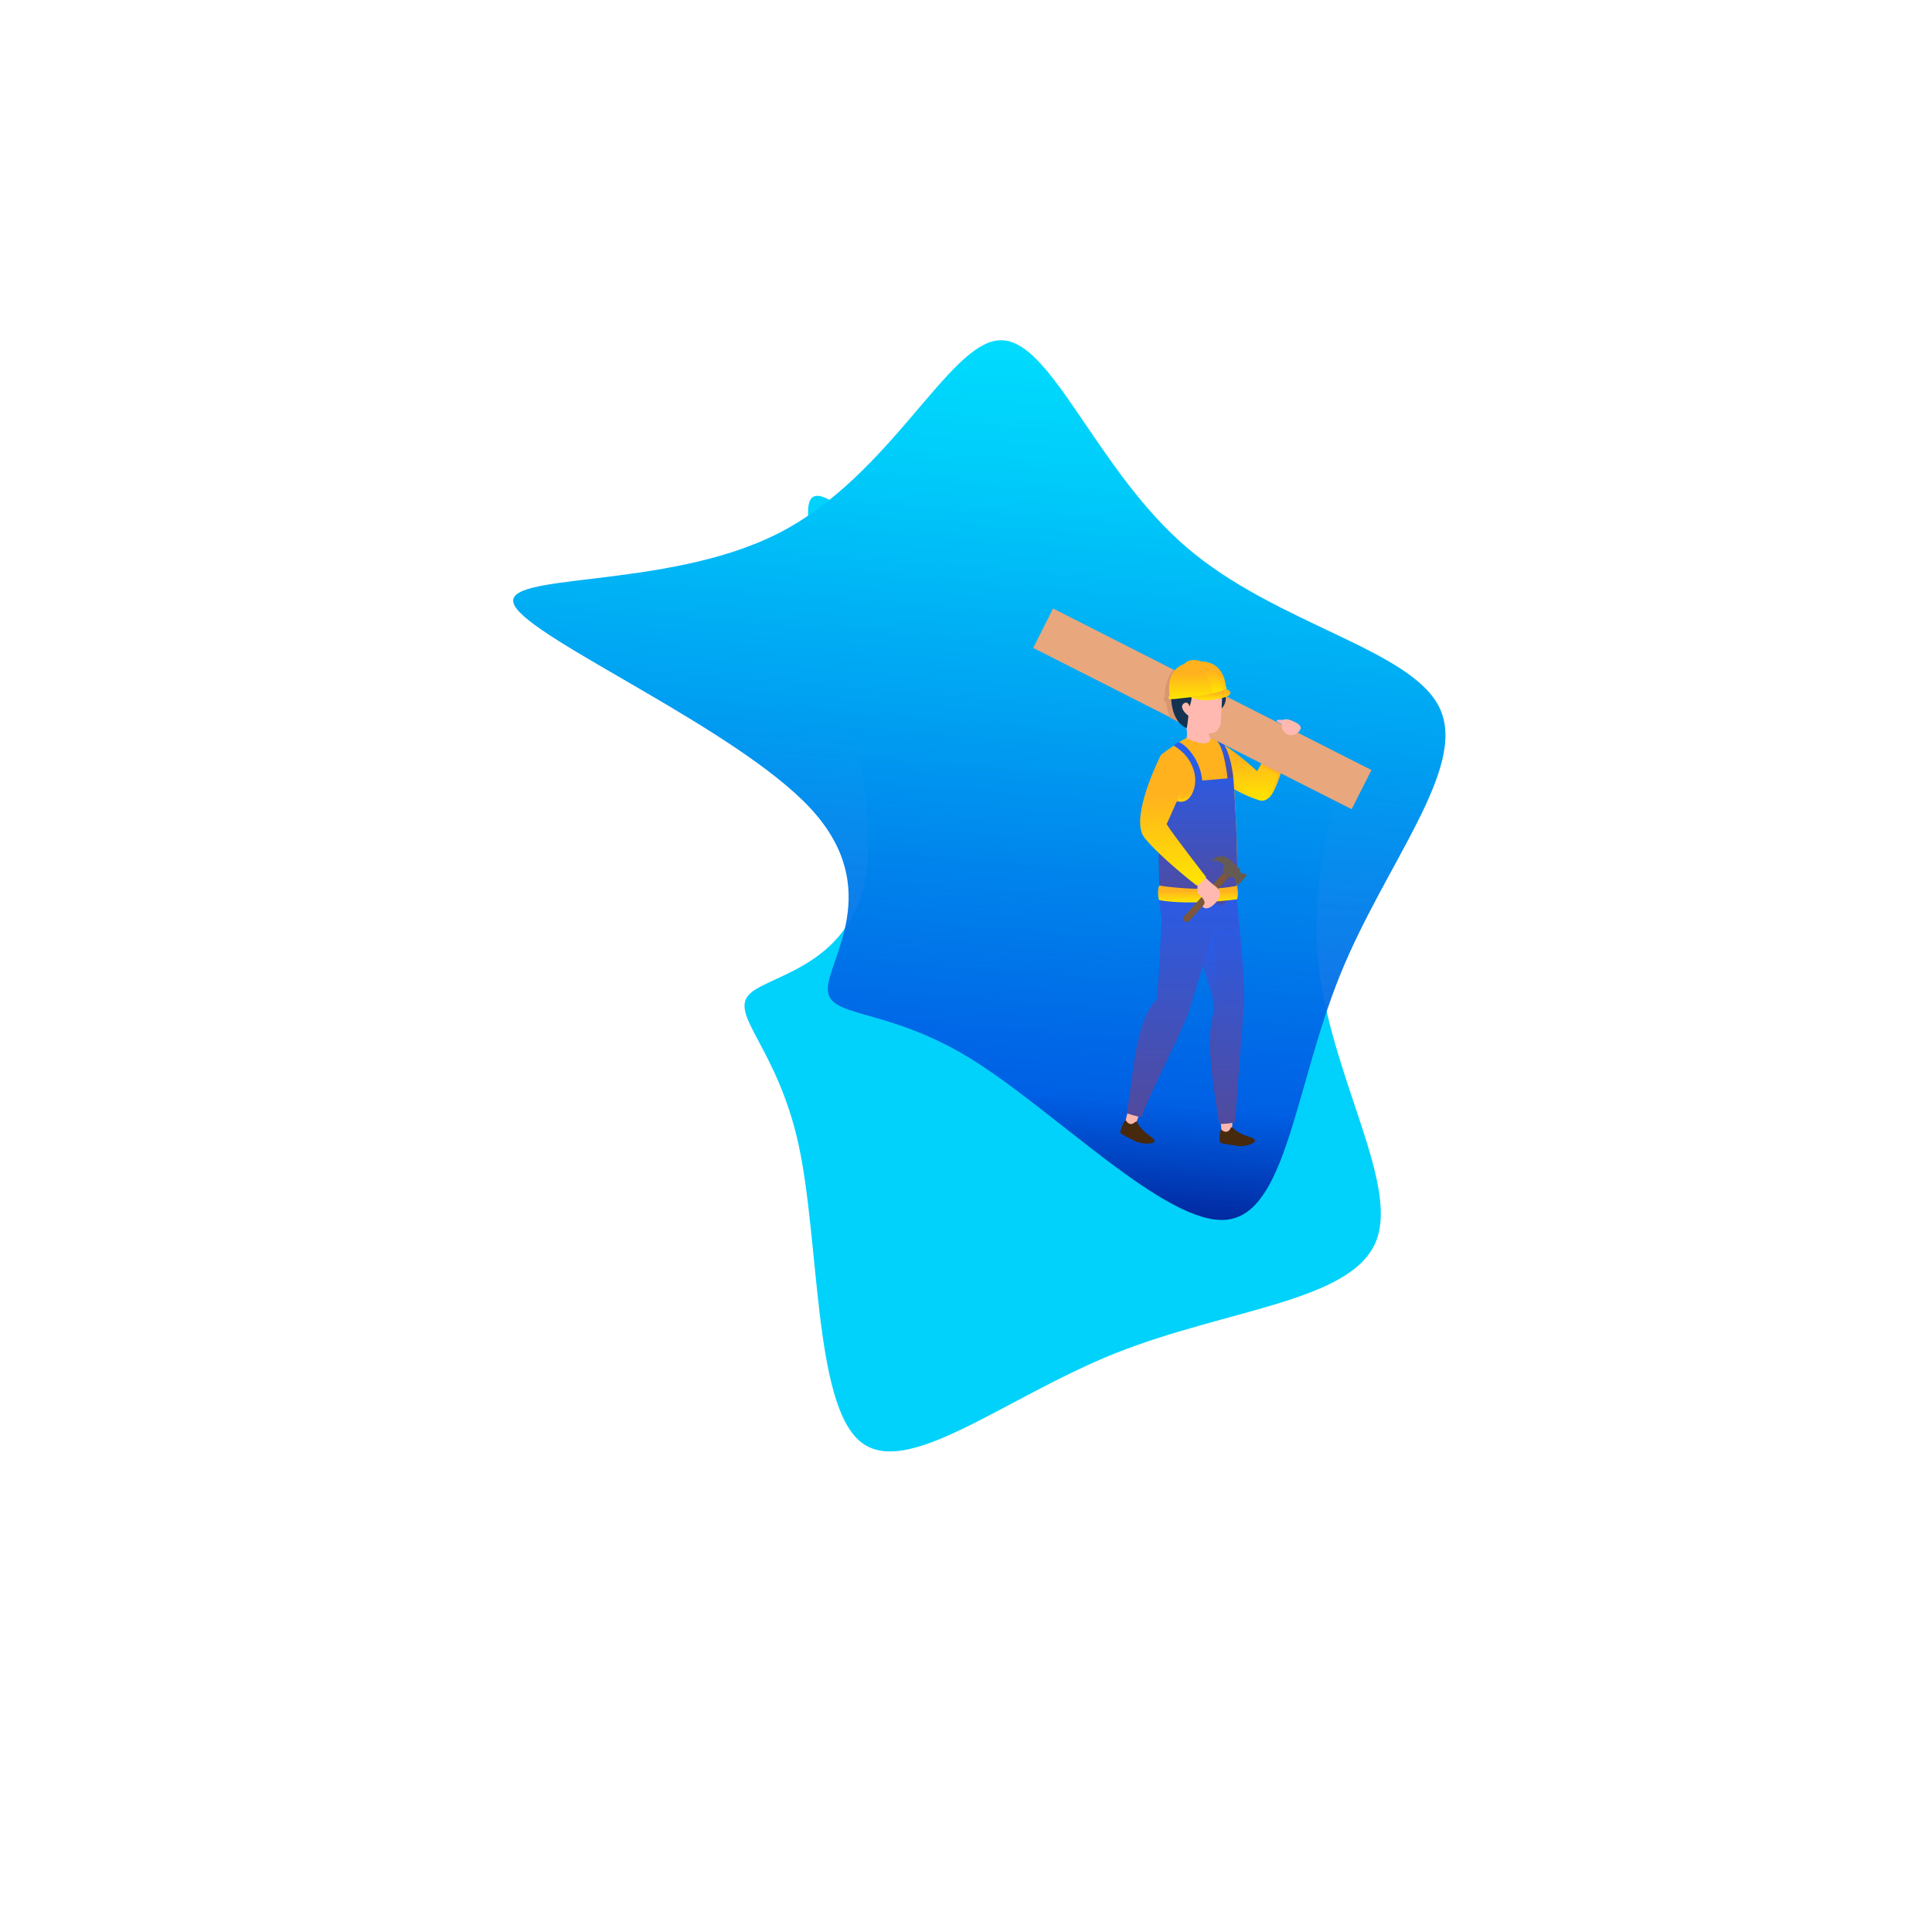 <svg width="1475" height="1475" viewBox="0 0 1475 1475" fill="none" xmlns="http://www.w3.org/2000/svg">
<g clip-path="url(#clip0)">
<path d="M572.436 758.731C588.548 743.113 657.699 736.983 662.788 653.951C667.741 571.029 608.361 411.427 617.919 383.348C627.231 355.245 705.506 458.421 796.864 490.302C888.221 522.183 992.771 482.904 1020.77 510.331C1048.8 537.512 1000.27 631.399 1005.43 722.3C1010.35 813.177 1069.19 901.094 1050.56 947.617C1032.06 994.028 936.439 999.206 851.29 1033.26C766.142 1067.31 691.466 1130.23 656.404 1100.22C621.207 1070.33 625.758 947.389 609.571 873.367C593.249 799.456 556.188 774.46 572.436 758.731Z" fill="#01D2FC"/>
</g>
<path d="M631.969 755.145C631.872 732.706 675.366 678.597 619.022 617.396C562.664 556.369 406.439 488.598 392.816 462.251C379.005 436.064 507.635 451.114 593.924 407.331C680.212 363.548 724.332 260.948 763.508 259.762C802.525 258.389 836.599 358.43 905.718 417.694C974.65 477.118 1078.82 495.605 1099.45 541.275C1120.1 586.771 1057.58 659.305 1023.13 744.294C988.682 829.282 982.311 926.726 936.38 931.215C890.436 935.879 804.946 847.416 740.358 807.799C675.755 768.355 632.052 777.759 631.969 755.145Z" fill="url(#paint0_linear)"/>
<path d="M870.471 848.669C870.471 848.669 867.524 857.088 866.683 859.403C865.841 861.508 859.526 859.614 859.105 858.141C858.685 856.667 861.631 846.564 861.631 846.564" fill="#FCB6AC"/>
<path d="M857.211 858.351C856.369 860.666 855.107 863.823 855.317 864.876C855.528 865.928 863.526 869.506 865.42 870.559C866.683 871.401 869.629 872.453 871.313 872.663C876.575 873.716 880.784 872.663 881.205 871.822C882.889 868.454 872.365 866.139 867.946 856.246C867.946 856.246 867.104 856.246 866.262 856.878C864.999 858.141 863.105 858.562 861.842 857.72C861 857.299 859.947 856.246 859.527 855.194C859.316 855.615 858.053 856.036 857.211 858.351Z" fill="#47290E"/>
<path d="M940.981 852.247C940.981 852.247 940.77 861.298 940.56 863.613C940.35 865.928 933.825 865.928 932.983 864.665C932.141 863.402 931.931 852.879 931.931 852.879" fill="#FCB6AC"/>
<path d="M931.299 865.297C931.299 867.612 930.878 871.19 931.509 872.242C932.141 873.295 940.77 874.137 942.875 874.558C944.348 874.979 947.506 875.189 948.979 874.979C954.241 874.347 958.029 872.242 958.029 871.19C958.661 867.401 947.926 868.454 940.56 860.456C940.56 860.456 939.718 860.666 939.297 861.719C938.455 863.402 936.982 864.244 935.298 864.034C934.456 863.823 932.983 863.192 932.351 862.35C932.562 862.14 931.299 862.981 931.299 865.297Z" fill="#47290E"/>
<path d="M949.611 767.426C951.084 748.062 944.349 687.446 943.717 682.184C943.086 676.922 939.297 676.291 936.561 675.449C922.67 671.239 906.042 692.918 910.462 712.492C910.462 712.703 910.673 713.124 910.673 713.545C913.199 724.91 928.142 761.112 927.09 771.636C918.881 793.525 928.142 838.987 930.878 858.141C931.299 858.141 931.51 858.141 931.931 858.141C938.876 857.93 942.875 856.878 942.875 856.878C942.875 856.878 948.137 786.579 949.611 767.426Z" fill="url(#paint1_linear)"/>
<path d="M931.93 771.215C932.351 764.058 925.194 707.23 923.511 708.072C922.879 708.283 922.458 708.914 922.248 709.546C920.774 712.071 919.301 714.807 918.038 717.333C916.775 720.069 915.723 723.016 914.671 725.963C919.933 741.327 927.931 763.638 927.299 771.425C922.458 784.474 923.721 805.732 926.247 824.886C925.194 799.629 931.509 776.897 931.93 771.215Z" fill="url(#paint2_linear)"/>
<path d="M941.612 661.557C941.612 661.557 936.35 662.82 925.615 662.61C912.145 662.189 895.097 655.454 895.097 655.454C878.048 673.975 887.309 695.654 886.888 702.81C886.257 709.966 884.994 743.853 883.31 762.796C865.841 779.844 865.209 825.096 860.158 848.88C860.158 849.09 859.947 849.511 859.947 849.722C867.104 852.458 871.524 852.879 871.524 852.879L872.155 850.984C877.417 835.409 901.2 790.368 907.304 772.898C912.777 756.902 926.668 708.704 926.878 708.704L944.558 711.65C944.769 681.132 941.612 661.557 941.612 661.557Z" fill="url(#paint3_linear)"/>
<path d="M985.601 562.634C985.601 562.634 983.286 572.737 979.919 583.471C976.761 593.784 972.973 604.729 969.395 608.307C966.448 611.254 963.712 611.675 961.397 610.833C961.397 610.833 961.397 610.833 961.186 610.833C959.082 609.991 957.398 607.886 955.925 605.781C954.03 602.835 953.188 599.888 953.188 599.888L959.713 588.733L962.449 584.102L964.975 579.683L976.761 559.056L985.601 562.634Z" fill="url(#paint4_linear)"/>
<path d="M971.71 599.889C971.499 600.941 969.395 606.624 961.397 610.623C961.397 610.623 961.397 610.623 961.186 610.623C959.502 610.202 947.926 606.203 939.928 600.73C939.086 600.099 938.244 599.468 937.402 598.836L920.565 562.003C920.565 562.003 932.562 563.897 959.502 588.523C963.501 591.68 967.5 595.469 971.71 599.889Z" fill="url(#paint5_linear)"/>
<path d="M979.919 583.471C976.762 593.785 972.973 604.729 969.395 608.307C966.448 611.254 963.712 611.675 961.397 610.833C961.397 610.833 961.397 610.833 961.187 610.833C959.503 610.412 947.927 606.413 939.929 600.941C939.718 600.309 939.718 599.888 939.718 599.888L940.139 596.942C940.139 596.942 948.769 602.835 956.135 605.782C959.292 607.045 962.449 607.886 964.344 607.676C967.29 607.255 969.816 603.887 971.71 600.309C974.026 595.889 975.499 591.049 975.499 591.049L962.449 584.103L964.975 579.683L978.025 581.156C977.814 580.735 978.866 581.788 979.919 583.471Z" fill="url(#paint6_linear)"/>
<path d="M1047.06 587.891L1031.91 617.779L905.2 553.584L893.413 547.691L788.808 494.651L803.962 464.553L895.518 511.068L911.725 519.277L1047.06 587.891Z" fill="#E8A77C"/>
<path d="M911.724 519.277L906.462 551.9L904.989 553.795L893.203 547.901C891.519 543.692 890.045 535.694 890.045 535.694C890.045 535.694 888.572 535.273 888.362 534.22C888.151 532.537 889.414 531.905 889.414 531.905C888.783 519.698 895.518 511.489 895.518 511.489L911.724 519.277Z" fill="#D89671"/>
<path d="M905.621 565.16L914.04 576.946L916.987 579.683L918.881 577.788L924.985 571.685L924.774 564.318C924.774 564.318 923.511 562.845 922.669 560.319C922.669 560.109 922.459 559.688 922.459 559.477C922.248 558.635 922.038 558.004 922.038 557.793C912.988 560.109 905.621 554.847 905.621 554.847C905.621 554.847 906.252 557.793 906.252 560.319C906.252 562.213 905.621 565.16 905.621 565.16Z" fill="#FFB9B0"/>
<path d="M934.246 521.802C935.719 524.959 935.929 528.748 935.929 532.326C935.929 535.904 934.667 539.482 931.72 541.587C930.247 542.639 927.931 543.271 926.458 542.218C926.037 542.008 925.616 541.587 925.406 541.166C922.249 536.957 920.775 531.484 922.038 526.433" fill="#153351"/>
<path d="M919.512 560.319C920.354 560.319 922.038 560.109 925.616 559.688C929.194 559.057 931.509 555.689 931.93 551.69C932.351 548.743 932.983 532.958 932.983 532.958C935.298 514.015 908.568 516.751 904.358 518.856C900.149 521.171 899.096 527.064 898.465 532.958C898.254 535.063 898.886 538.43 899.938 541.798C901.412 546.849 903.516 552.111 904.148 554.005C903.937 554.005 910.252 559.478 919.512 560.319Z" fill="#FFB9B0"/>
<path d="M926.668 524.328C932.351 524.539 933.404 526.643 932.983 518.224C932.772 513.383 930.036 511.489 922.669 509.384C919.723 508.543 919.512 506.017 915.934 508.543C913.619 510.016 911.304 511.279 908.568 511.91C898.675 513.804 894.887 521.592 894.045 530.432C894.045 530.432 893.203 550.637 906.042 555.899C906.042 555.899 906.884 551.269 907.305 546.428C907.305 546.428 902.253 542.85 902.464 539.272C902.674 537.167 904.99 536.115 906.042 536.536C907.726 536.957 908.147 539.482 908.147 539.482C908.147 539.482 909.41 536.115 909.831 532.747C910.041 531.484 909.62 530.221 908.989 529.169C909.41 528.748 914.04 523.907 926.668 524.328Z" fill="#153351"/>
<path d="M943.716 682.184L943.085 682.605C939.086 683.447 931.088 684.499 920.775 684.92C912.777 685.13 903.305 685.13 893.202 683.657C890.045 683.236 888.572 683.236 885.204 682.605C886.888 671.871 883.942 615.042 884.152 614.832C884.363 614.621 883.942 604.729 884.152 595.047C884.152 589.154 884.573 583.261 885.415 579.472C885.836 577.578 886.257 576.315 886.888 575.894C891.098 572.527 900.359 566.212 905.62 563.476C905.62 563.476 922.879 572.527 924.563 563.476C933.193 566.844 937.402 577.157 939.507 584.313C940.349 587.47 941.191 590.627 941.822 593.785C941.822 595.889 946.453 660.294 943.716 682.184Z" fill="url(#paint7_linear)"/>
<path d="M904.358 596.521L900.78 609.991C900.78 609.991 903.095 610.202 905.621 608.728C908.146 607.255 910.882 603.677 911.935 600.309L910.461 611.675L900.78 616.726L892.782 611.675L904.358 596.521Z" fill="url(#paint8_linear)"/>
<path d="M943.716 682.184L943.085 682.605L932.561 691.445L921.827 685.762C921.827 686.183 921.827 686.604 921.827 686.604C903.937 686.814 885.204 682.815 885.204 682.815L884.152 638.195L898.464 611.675C905.41 613.569 908.988 608.939 910.882 604.308C912.777 599.678 912.987 594.416 911.724 589.365C908.567 576.736 898.464 570.632 895.939 569.159C896.991 568.107 898.885 566.844 899.727 566.633C903.726 567.054 916.355 578.841 917.828 595.889L920.354 595.679L925.826 595.258L941.611 593.784C941.822 595.889 946.452 660.294 943.716 682.184Z" fill="url(#paint9_linear)"/>
<path d="M884.994 676.08C884.994 676.08 917.197 681.552 944.348 676.291C944.348 676.291 946.032 682.394 944.348 686.604C944.348 686.604 908.989 691.445 884.994 687.235C884.784 687.235 883.1 680.921 884.994 676.08Z" fill="url(#paint10_linear)"/>
<path d="M904.357 703.231C903.305 702.179 903.305 700.495 904.147 699.443L934.455 665.977L938.244 669.555L907.936 703.021C907.094 704.073 905.41 704.283 904.357 703.231Z" fill="#7A573D"/>
<path d="M951.925 668.503L950.662 667.24C950.031 666.609 948.978 666.609 948.136 667.03L946.452 665.346C947.084 664.925 947.084 663.873 946.452 663.241L938.665 656.085C938.665 656.085 932.351 650.402 925.615 656.506C925.405 656.717 925.405 657.348 925.826 657.138C927.931 657.138 932.772 657.348 935.087 661.347L933.614 663.662C933.193 664.294 933.403 664.925 933.824 665.346L938.665 669.766C939.086 670.187 939.928 670.187 940.349 669.766L940.77 669.345L943.506 671.66C942.874 672.502 943.085 673.555 943.716 674.186L944.979 675.449C945.19 675.659 945.4 675.659 945.611 675.449L951.925 668.503C952.135 668.714 952.135 668.924 951.925 668.503Z" fill="#665B52"/>
<path d="M919.723 669.345C919.723 669.345 923.301 672.923 925.616 674.817C927.932 676.712 931.299 678.606 931.51 682.605C931.72 684.078 929.826 687.867 926.458 690.813C921.617 695.233 918.881 693.129 918.039 692.076C918.46 691.445 920.355 689.971 919.302 687.656C918.25 685.341 917.829 685.552 915.935 683.657C913.198 680.921 914.672 677.133 914.04 675.028C913.409 673.344 919.723 669.345 919.723 669.345Z" fill="#FFB9B0"/>
<path d="M886.257 576.526C886.257 576.526 861.632 624.725 873.839 639.668C886.047 654.822 913.619 676.08 913.619 676.08C913.619 676.08 915.724 674.818 917.197 673.765C919.723 671.45 920.775 669.556 920.775 669.556C920.775 669.556 894.676 636.09 890.677 629.145C890.677 629.145 903.937 600.731 905.621 592.312C907.305 583.682 896.36 569.58 886.257 576.526Z" fill="url(#paint11_linear)"/>
<path d="M934.456 568.528C934.456 568.528 939.507 575.053 941.612 593.785L937.192 594.416C937.192 594.416 934.877 571.475 929.194 565.792L934.456 568.528Z" fill="url(#paint12_linear)"/>
<path d="M907.936 531.695C907.936 531.695 916.566 537.799 935.929 532.116C937.403 531.695 942.875 528.327 935.929 526.012L907.936 531.695Z" fill="url(#paint13_linear)"/>
<path d="M935.93 524.328C935.509 519.277 932.772 505.175 916.987 504.964C893.414 504.543 891.309 519.697 892.993 531.274C892.993 531.274 891.94 531.905 892.151 532.957C892.151 532.957 892.361 533.799 893.414 533.799C893.414 533.799 896.15 533.799 899.307 533.378C908.147 532.536 924.985 530.432 935.088 526.433C935.298 526.433 935.719 526.433 935.93 526.012C937.192 524.959 935.93 524.328 935.93 524.328Z" fill="url(#paint14_linear)"/>
<path d="M904.148 506.648C904.148 506.648 922.249 504.122 925.827 529.169C925.827 529.169 928.774 528.748 933.194 527.275C933.194 527.275 931.51 507.911 916.987 504.964C916.987 504.964 909.621 501.597 904.148 506.648Z" fill="url(#paint15_linear)"/>
<path d="M981.181 549.374C979.286 549.585 977.603 549.585 975.708 549.585C975.287 549.585 974.656 549.585 974.656 550.006C974.656 550.216 974.656 550.427 974.866 550.637C975.077 551.058 975.498 551.269 975.919 551.479C977.392 552.321 978.865 552.952 980.339 553.163" fill="#F4B5C7"/>
<path d="M992.756 556.951C991.493 559.898 986.652 562.424 982.864 560.74C979.075 559.056 977.602 553.794 978.865 551.058C980.128 548.111 983.495 548.953 987.284 550.637C991.072 552.321 994.019 554.215 992.756 556.951Z" fill="#FFB9B0"/>
<defs>
<linearGradient id="paint0_linear" x1="714.782" y1="913.741" x2="768.112" y2="259.983" gradientUnits="userSpaceOnUse">
<stop stop-color="#0129A0"/>
<stop offset="0.13" stop-color="#0053E2" stop-opacity="0.9"/>
<stop offset="0.54" stop-color="#009DF1"/>
<stop offset="0.84" stop-color="#00CBFA"/>
<stop offset="1" stop-color="#00DCFE"/>
</linearGradient>
<linearGradient id="paint1_linear" x1="929.778" y1="674.919" x2="929.778" y2="858.141" gradientUnits="userSpaceOnUse">
<stop stop-color="#245EF1"/>
<stop offset="1" stop-color="#514A9D"/>
</linearGradient>
<linearGradient id="paint2_linear" x1="923.309" y1="708.063" x2="923.309" y2="824.886" gradientUnits="userSpaceOnUse">
<stop stop-color="#245EF1"/>
<stop offset="1" stop-color="#514A9D"/>
</linearGradient>
<linearGradient id="paint3_linear" x1="902.258" y1="655.454" x2="902.258" y2="852.879" gradientUnits="userSpaceOnUse">
<stop stop-color="#245EF1"/>
<stop offset="1" stop-color="#514A9D"/>
</linearGradient>
<linearGradient id="paint4_linear" x1="969.395" y1="559.056" x2="969.395" y2="611.216" gradientUnits="userSpaceOnUse">
<stop offset="0.318" stop-color="#FFB21E"/>
<stop offset="1" stop-color="#FFE600"/>
</linearGradient>
<linearGradient id="paint5_linear" x1="946.137" y1="562.003" x2="946.137" y2="610.623" gradientUnits="userSpaceOnUse">
<stop offset="0.318" stop-color="#FFB21E"/>
<stop offset="1" stop-color="#FFE600"/>
</linearGradient>
<linearGradient id="paint6_linear" x1="959.819" y1="579.683" x2="959.819" y2="611.216" gradientUnits="userSpaceOnUse">
<stop offset="0.318" stop-color="#FFB21E"/>
<stop offset="1" stop-color="#FFE600"/>
</linearGradient>
<linearGradient id="paint7_linear" x1="914.336" y1="563.476" x2="914.336" y2="685.02" gradientUnits="userSpaceOnUse">
<stop offset="0.318" stop-color="#FFB21E"/>
<stop offset="1" stop-color="#FFE600"/>
</linearGradient>
<linearGradient id="paint8_linear" x1="902.358" y1="596.521" x2="902.358" y2="616.726" gradientUnits="userSpaceOnUse">
<stop offset="0.318" stop-color="#FFB21E"/>
<stop offset="1" stop-color="#FFE600"/>
</linearGradient>
<linearGradient id="paint9_linear" x1="914.365" y1="566.633" x2="914.365" y2="691.445" gradientUnits="userSpaceOnUse">
<stop stop-color="#245EF1"/>
<stop offset="1" stop-color="#514A9D"/>
</linearGradient>
<linearGradient id="paint10_linear" x1="914.6" y1="676.08" x2="914.6" y2="688.955" gradientUnits="userSpaceOnUse">
<stop offset="0.318" stop-color="#FFB21E"/>
<stop offset="1" stop-color="#FFE600"/>
</linearGradient>
<linearGradient id="paint11_linear" x1="895.609" y1="574.664" x2="895.609" y2="676.08" gradientUnits="userSpaceOnUse">
<stop offset="0.318" stop-color="#FFB21E"/>
<stop offset="1" stop-color="#FFE600"/>
</linearGradient>
<linearGradient id="paint12_linear" x1="935.403" y1="565.792" x2="935.403" y2="594.416" gradientUnits="userSpaceOnUse">
<stop stop-color="#245EF1"/>
<stop offset="1" stop-color="#514A9D"/>
</linearGradient>
<linearGradient id="paint13_linear" x1="923.653" y1="526.012" x2="923.653" y2="534.537" gradientUnits="userSpaceOnUse">
<stop offset="0.318" stop-color="#FFB21E"/>
<stop offset="1" stop-color="#FFE600"/>
</linearGradient>
<linearGradient id="paint14_linear" x1="914.307" y1="504.956" x2="914.307" y2="533.799" gradientUnits="userSpaceOnUse">
<stop offset="0.318" stop-color="#FFB21E"/>
<stop offset="1" stop-color="#FFE600"/>
</linearGradient>
<linearGradient id="paint15_linear" x1="918.671" y1="503.865" x2="918.671" y2="529.169" gradientUnits="userSpaceOnUse">
<stop offset="0.318" stop-color="#FFB21E"/>
<stop offset="1" stop-color="#FFE600"/>
</linearGradient>
<clipPath id="clip0">
<rect x="662.306" y="1474.5" width="1048" height="1048" transform="rotate(-129.196 662.306 1474.5)" fill="white"/>
</clipPath>
</defs>
</svg>

